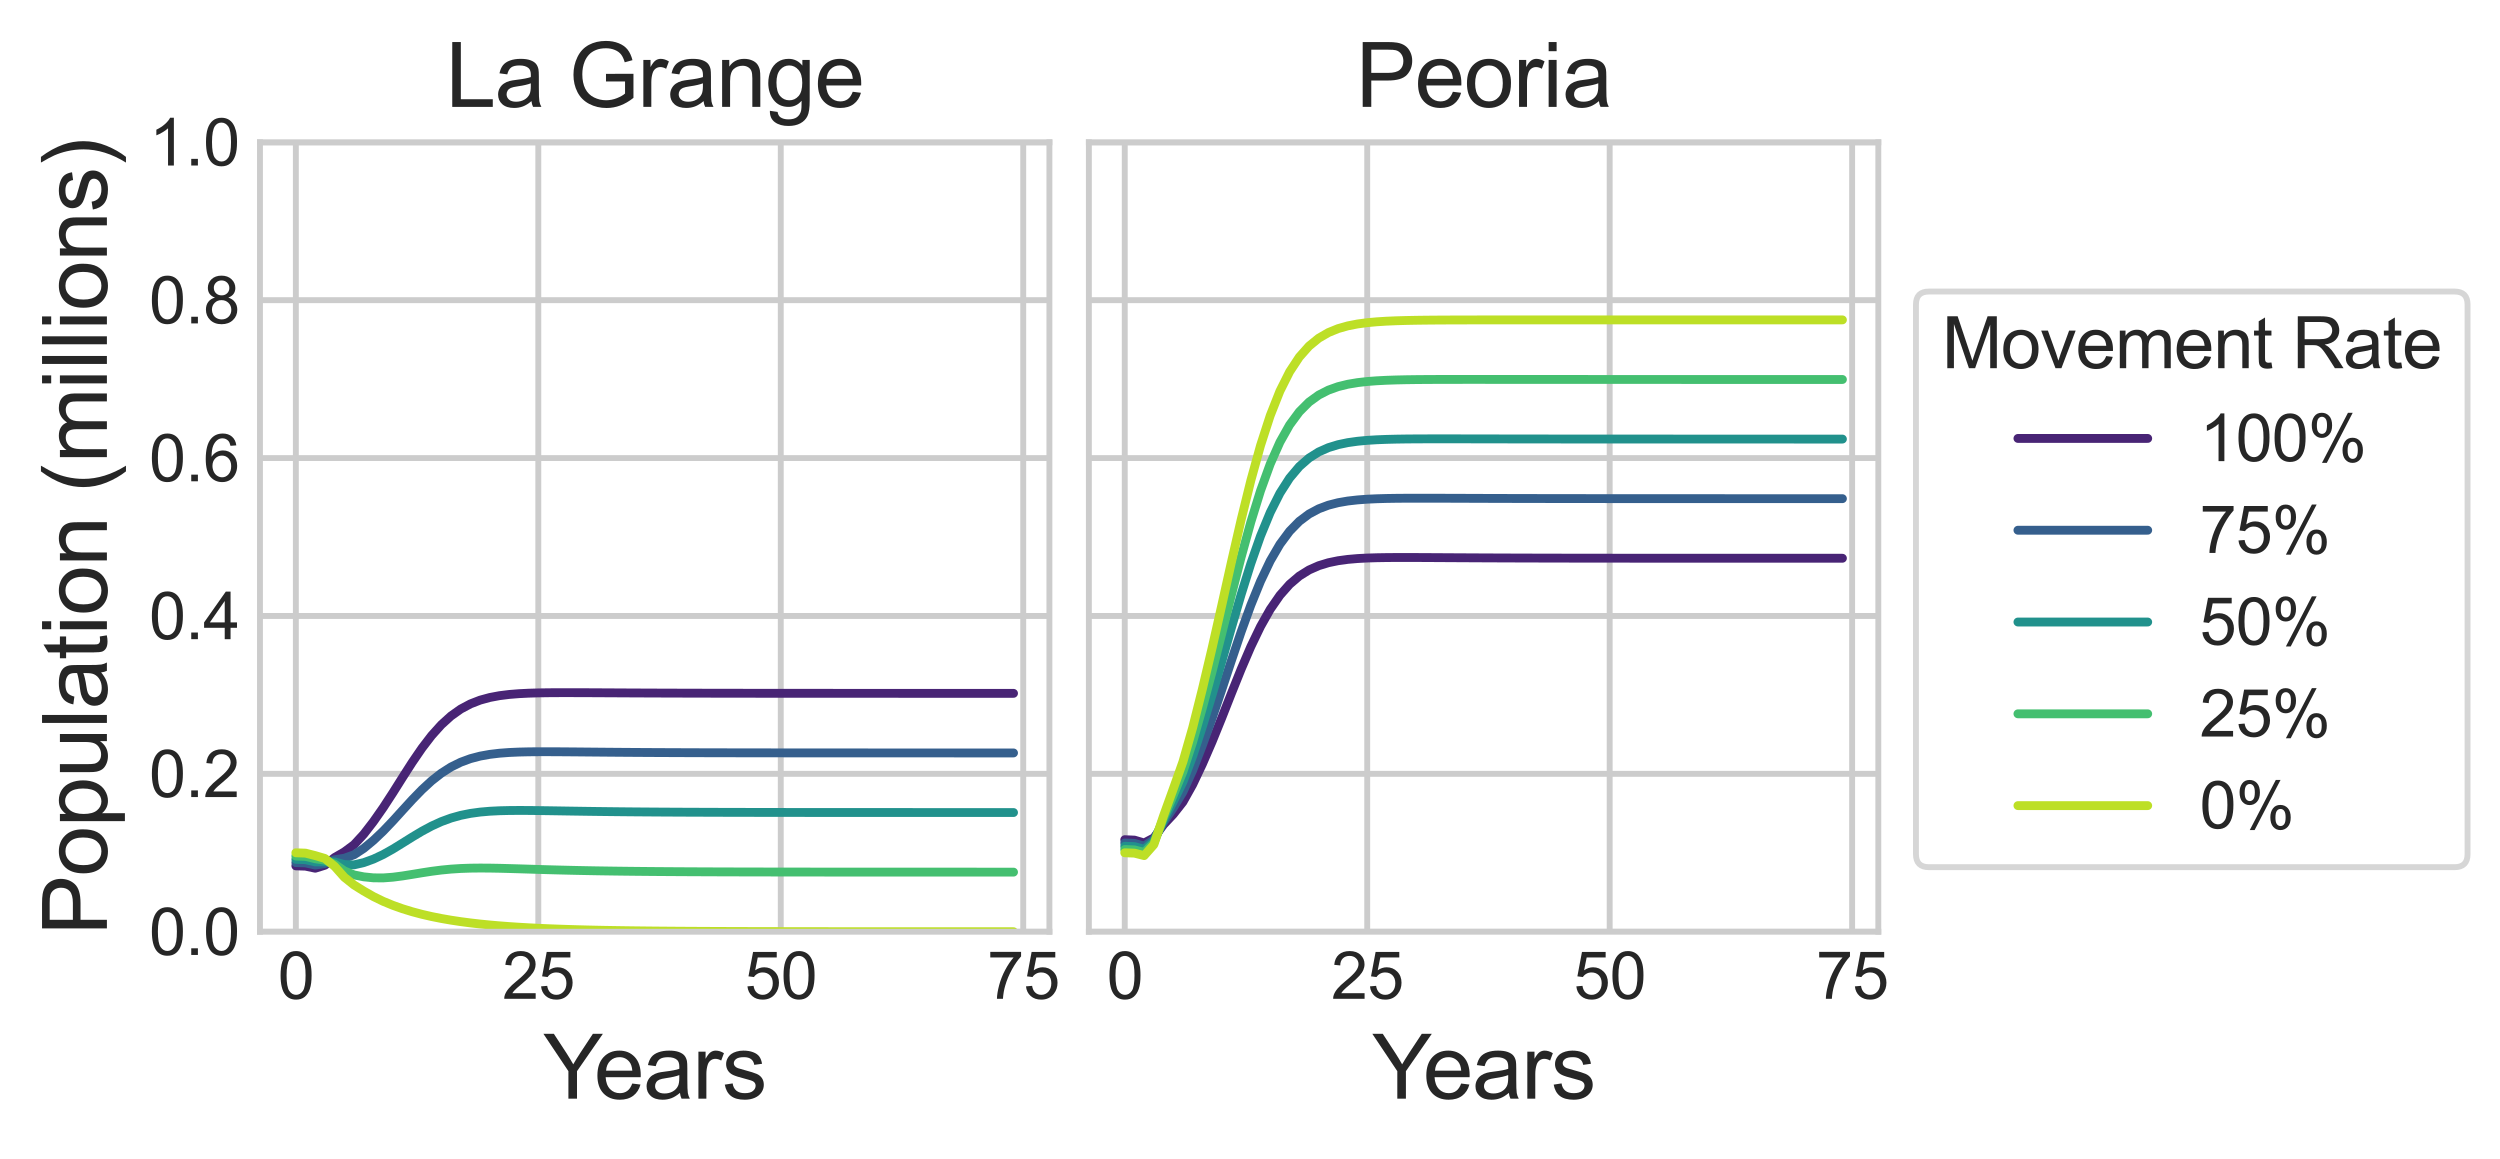 <?xml version="1.0" encoding="utf-8" standalone="no"?>
<!DOCTYPE svg PUBLIC "-//W3C//DTD SVG 1.1//EN"
  "http://www.w3.org/Graphics/SVG/1.1/DTD/svg11.dtd">
<svg xmlns:xlink="http://www.w3.org/1999/xlink" width="423.767pt" height="196.412pt" viewBox="0 0 423.767 196.412" xmlns="http://www.w3.org/2000/svg" version="1.1">
 <defs>
  <style type="text/css">*{stroke-linejoin: round; stroke-linecap: butt}</style>
 </defs>
 <g id="figure_1">
  <g id="patch_1">
   <path d="M 0 196.412 
L 423.767 196.412 
L 423.767 0 
L 0 0 
z
" style="fill: #ffffff"/>
  </g>
  <g id="axes_1">
   <g id="patch_2">
    <path d="M 44.067 157.934 
L 177.881 157.934 
L 177.881 24.12 
L 44.067 24.12 
z
" style="fill: #ffffff"/>
   </g>
   <g id="matplotlib.axis_1">
    <g id="xtick_1">
     <g id="line2d_1">
      <path d="M 50.149 157.934 
L 50.149 24.12 
" clip-path="url(#pdabeb9f274)" style="fill: none; stroke: #cccccc; stroke-linecap: round"/>
     </g>
     <g id="text_1">
      <!-- 0 -->
      <g style="fill: #262626" transform="translate(47.091 169.308)scale(0.11 -0.11)">
       <defs>
        <path id="ArialMT-30" d="M 266 2259 
Q 266 3072 433 3567 
Q 600 4063 929 4331 
Q 1259 4600 1759 4600 
Q 2128 4600 2406 4451 
Q 2684 4303 2865 4023 
Q 3047 3744 3150 3342 
Q 3253 2941 3253 2259 
Q 3253 1453 3087 958 
Q 2922 463 2592 192 
Q 2263 -78 1759 -78 
Q 1097 -78 719 397 
Q 266 969 266 2259 
z
M 844 2259 
Q 844 1131 1108 757 
Q 1372 384 1759 384 
Q 2147 384 2411 759 
Q 2675 1134 2675 2259 
Q 2675 3391 2411 3762 
Q 2147 4134 1753 4134 
Q 1366 4134 1134 3806 
Q 844 3388 844 2259 
z
" transform="scale(0.016)"/>
       </defs>
       <use xlink:href="#ArialMT-30"/>
      </g>
     </g>
    </g>
    <g id="xtick_2">
     <g id="line2d_2">
      <path d="M 91.247 157.934 
L 91.247 24.12 
" clip-path="url(#pdabeb9f274)" style="fill: none; stroke: #cccccc; stroke-linecap: round"/>
     </g>
     <g id="text_2">
      <!-- 25 -->
      <g style="fill: #262626" transform="translate(85.13 169.308)scale(0.11 -0.11)">
       <defs>
        <path id="ArialMT-32" d="M 3222 541 
L 3222 0 
L 194 0 
Q 188 203 259 391 
Q 375 700 629 1000 
Q 884 1300 1366 1694 
Q 2113 2306 2375 2664 
Q 2638 3022 2638 3341 
Q 2638 3675 2398 3904 
Q 2159 4134 1775 4134 
Q 1369 4134 1125 3890 
Q 881 3647 878 3216 
L 300 3275 
Q 359 3922 746 4261 
Q 1134 4600 1788 4600 
Q 2447 4600 2831 4234 
Q 3216 3869 3216 3328 
Q 3216 3053 3103 2787 
Q 2991 2522 2730 2228 
Q 2469 1934 1863 1422 
Q 1356 997 1212 845 
Q 1069 694 975 541 
L 3222 541 
z
" transform="scale(0.016)"/>
        <path id="ArialMT-35" d="M 266 1200 
L 856 1250 
Q 922 819 1161 601 
Q 1400 384 1738 384 
Q 2144 384 2425 690 
Q 2706 997 2706 1503 
Q 2706 1984 2436 2262 
Q 2166 2541 1728 2541 
Q 1456 2541 1237 2417 
Q 1019 2294 894 2097 
L 366 2166 
L 809 4519 
L 3088 4519 
L 3088 3981 
L 1259 3981 
L 1013 2750 
Q 1425 3038 1878 3038 
Q 2478 3038 2890 2622 
Q 3303 2206 3303 1553 
Q 3303 931 2941 478 
Q 2500 -78 1738 -78 
Q 1113 -78 717 272 
Q 322 622 266 1200 
z
" transform="scale(0.016)"/>
       </defs>
       <use xlink:href="#ArialMT-32"/>
       <use xlink:href="#ArialMT-35" x="55.615"/>
      </g>
     </g>
    </g>
    <g id="xtick_3">
     <g id="line2d_3">
      <path d="M 132.345 157.934 
L 132.345 24.12 
" clip-path="url(#pdabeb9f274)" style="fill: none; stroke: #cccccc; stroke-linecap: round"/>
     </g>
     <g id="text_3">
      <!-- 50 -->
      <g style="fill: #262626" transform="translate(126.228 169.308)scale(0.11 -0.11)">
       <use xlink:href="#ArialMT-35"/>
       <use xlink:href="#ArialMT-30" x="55.615"/>
      </g>
     </g>
    </g>
    <g id="xtick_4">
     <g id="line2d_4">
      <path d="M 173.443 157.934 
L 173.443 24.12 
" clip-path="url(#pdabeb9f274)" style="fill: none; stroke: #cccccc; stroke-linecap: round"/>
     </g>
     <g id="text_4">
      <!-- 75 -->
      <g style="fill: #262626" transform="translate(167.326 169.308)scale(0.11 -0.11)">
       <defs>
        <path id="ArialMT-37" d="M 303 3981 
L 303 4522 
L 3269 4522 
L 3269 4084 
Q 2831 3619 2401 2847 
Q 1972 2075 1738 1259 
Q 1569 684 1522 0 
L 944 0 
Q 953 541 1156 1306 
Q 1359 2072 1739 2783 
Q 2119 3494 2547 3981 
L 303 3981 
z
" transform="scale(0.016)"/>
       </defs>
       <use xlink:href="#ArialMT-37"/>
       <use xlink:href="#ArialMT-35" x="55.615"/>
      </g>
     </g>
    </g>
    <g id="text_5">
     <!-- Years -->
     <g style="fill: #262626" transform="translate(92.067 186.231)scale(0.15 -0.15)">
      <defs>
       <path id="ArialMT-59" d="M 1784 0 
L 1784 1941 
L 19 4581 
L 756 4581 
L 1659 3200 
Q 1909 2813 2125 2425 
Q 2331 2784 2625 3234 
L 3513 4581 
L 4219 4581 
L 2391 1941 
L 2391 0 
L 1784 0 
z
" transform="scale(0.016)"/>
       <path id="ArialMT-65" d="M 2694 1069 
L 3275 997 
Q 3138 488 2766 206 
Q 2394 -75 1816 -75 
Q 1088 -75 661 373 
Q 234 822 234 1631 
Q 234 2469 665 2931 
Q 1097 3394 1784 3394 
Q 2450 3394 2872 2941 
Q 3294 2488 3294 1666 
Q 3294 1616 3291 1516 
L 816 1516 
Q 847 969 1125 678 
Q 1403 388 1819 388 
Q 2128 388 2347 550 
Q 2566 713 2694 1069 
z
M 847 1978 
L 2700 1978 
Q 2663 2397 2488 2606 
Q 2219 2931 1791 2931 
Q 1403 2931 1139 2672 
Q 875 2413 847 1978 
z
" transform="scale(0.016)"/>
       <path id="ArialMT-61" d="M 2588 409 
Q 2275 144 1986 34 
Q 1697 -75 1366 -75 
Q 819 -75 525 192 
Q 231 459 231 875 
Q 231 1119 342 1320 
Q 453 1522 633 1644 
Q 813 1766 1038 1828 
Q 1203 1872 1538 1913 
Q 2219 1994 2541 2106 
Q 2544 2222 2544 2253 
Q 2544 2597 2384 2738 
Q 2169 2928 1744 2928 
Q 1347 2928 1158 2789 
Q 969 2650 878 2297 
L 328 2372 
Q 403 2725 575 2942 
Q 747 3159 1072 3276 
Q 1397 3394 1825 3394 
Q 2250 3394 2515 3294 
Q 2781 3194 2906 3042 
Q 3031 2891 3081 2659 
Q 3109 2516 3109 2141 
L 3109 1391 
Q 3109 606 3145 398 
Q 3181 191 3288 0 
L 2700 0 
Q 2613 175 2588 409 
z
M 2541 1666 
Q 2234 1541 1622 1453 
Q 1275 1403 1131 1340 
Q 988 1278 909 1158 
Q 831 1038 831 891 
Q 831 666 1001 516 
Q 1172 366 1500 366 
Q 1825 366 2078 508 
Q 2331 650 2450 897 
Q 2541 1088 2541 1459 
L 2541 1666 
z
" transform="scale(0.016)"/>
       <path id="ArialMT-72" d="M 416 0 
L 416 3319 
L 922 3319 
L 922 2816 
Q 1116 3169 1280 3281 
Q 1444 3394 1641 3394 
Q 1925 3394 2219 3213 
L 2025 2691 
Q 1819 2813 1613 2813 
Q 1428 2813 1281 2702 
Q 1134 2591 1072 2394 
Q 978 2094 978 1738 
L 978 0 
L 416 0 
z
" transform="scale(0.016)"/>
       <path id="ArialMT-73" d="M 197 991 
L 753 1078 
Q 800 744 1014 566 
Q 1228 388 1613 388 
Q 2000 388 2187 545 
Q 2375 703 2375 916 
Q 2375 1106 2209 1216 
Q 2094 1291 1634 1406 
Q 1016 1563 777 1677 
Q 538 1791 414 1992 
Q 291 2194 291 2438 
Q 291 2659 392 2848 
Q 494 3038 669 3163 
Q 800 3259 1026 3326 
Q 1253 3394 1513 3394 
Q 1903 3394 2198 3281 
Q 2494 3169 2634 2976 
Q 2775 2784 2828 2463 
L 2278 2388 
Q 2241 2644 2061 2787 
Q 1881 2931 1553 2931 
Q 1166 2931 1000 2803 
Q 834 2675 834 2503 
Q 834 2394 903 2306 
Q 972 2216 1119 2156 
Q 1203 2125 1616 2013 
Q 2213 1853 2448 1751 
Q 2684 1650 2818 1456 
Q 2953 1263 2953 975 
Q 2953 694 2789 445 
Q 2625 197 2315 61 
Q 2006 -75 1616 -75 
Q 969 -75 630 194 
Q 291 463 197 991 
z
" transform="scale(0.016)"/>
      </defs>
      <use xlink:href="#ArialMT-59"/>
      <use xlink:href="#ArialMT-65" x="57.574"/>
      <use xlink:href="#ArialMT-61" x="113.189"/>
      <use xlink:href="#ArialMT-72" x="168.805"/>
      <use xlink:href="#ArialMT-73" x="202.105"/>
     </g>
    </g>
   </g>
   <g id="matplotlib.axis_2">
    <g id="ytick_1">
     <g id="line2d_5">
      <path d="M 44.067 157.934 
L 177.881 157.934 
" clip-path="url(#pdabeb9f274)" style="fill: none; stroke: #cccccc; stroke-linecap: round"/>
     </g>
     <g id="text_6">
      <!-- 0.0 -->
      <g style="fill: #262626" transform="translate(25.277 161.871)scale(0.11 -0.11)">
       <defs>
        <path id="ArialMT-2e" d="M 581 0 
L 581 641 
L 1222 641 
L 1222 0 
L 581 0 
z
" transform="scale(0.016)"/>
       </defs>
       <use xlink:href="#ArialMT-30"/>
       <use xlink:href="#ArialMT-2e" x="55.615"/>
       <use xlink:href="#ArialMT-30" x="83.398"/>
      </g>
     </g>
    </g>
    <g id="ytick_2">
     <g id="line2d_6">
      <path d="M 44.067 131.171 
L 177.881 131.171 
" clip-path="url(#pdabeb9f274)" style="fill: none; stroke: #cccccc; stroke-linecap: round"/>
     </g>
     <g id="text_7">
      <!-- 0.2 -->
      <g style="fill: #262626" transform="translate(25.277 135.108)scale(0.11 -0.11)">
       <use xlink:href="#ArialMT-30"/>
       <use xlink:href="#ArialMT-2e" x="55.615"/>
       <use xlink:href="#ArialMT-32" x="83.398"/>
      </g>
     </g>
    </g>
    <g id="ytick_3">
     <g id="line2d_7">
      <path d="M 44.067 104.408 
L 177.881 104.408 
" clip-path="url(#pdabeb9f274)" style="fill: none; stroke: #cccccc; stroke-linecap: round"/>
     </g>
     <g id="text_8">
      <!-- 0.4 -->
      <g style="fill: #262626" transform="translate(25.277 108.345)scale(0.11 -0.11)">
       <defs>
        <path id="ArialMT-34" d="M 2069 0 
L 2069 1097 
L 81 1097 
L 81 1613 
L 2172 4581 
L 2631 4581 
L 2631 1613 
L 3250 1613 
L 3250 1097 
L 2631 1097 
L 2631 0 
L 2069 0 
z
M 2069 1613 
L 2069 3678 
L 634 1613 
L 2069 1613 
z
" transform="scale(0.016)"/>
       </defs>
       <use xlink:href="#ArialMT-30"/>
       <use xlink:href="#ArialMT-2e" x="55.615"/>
       <use xlink:href="#ArialMT-34" x="83.398"/>
      </g>
     </g>
    </g>
    <g id="ytick_4">
     <g id="line2d_8">
      <path d="M 44.067 77.645 
L 177.881 77.645 
" clip-path="url(#pdabeb9f274)" style="fill: none; stroke: #cccccc; stroke-linecap: round"/>
     </g>
     <g id="text_9">
      <!-- 0.6 -->
      <g style="fill: #262626" transform="translate(25.277 81.582)scale(0.11 -0.11)">
       <defs>
        <path id="ArialMT-36" d="M 3184 3459 
L 2625 3416 
Q 2550 3747 2413 3897 
Q 2184 4138 1850 4138 
Q 1581 4138 1378 3988 
Q 1113 3794 959 3422 
Q 806 3050 800 2363 
Q 1003 2672 1297 2822 
Q 1591 2972 1913 2972 
Q 2475 2972 2870 2558 
Q 3266 2144 3266 1488 
Q 3266 1056 3080 686 
Q 2894 316 2569 119 
Q 2244 -78 1831 -78 
Q 1128 -78 684 439 
Q 241 956 241 2144 
Q 241 3472 731 4075 
Q 1159 4600 1884 4600 
Q 2425 4600 2770 4297 
Q 3116 3994 3184 3459 
z
M 888 1484 
Q 888 1194 1011 928 
Q 1134 663 1356 523 
Q 1578 384 1822 384 
Q 2178 384 2434 671 
Q 2691 959 2691 1453 
Q 2691 1928 2437 2201 
Q 2184 2475 1800 2475 
Q 1419 2475 1153 2201 
Q 888 1928 888 1484 
z
" transform="scale(0.016)"/>
       </defs>
       <use xlink:href="#ArialMT-30"/>
       <use xlink:href="#ArialMT-2e" x="55.615"/>
       <use xlink:href="#ArialMT-36" x="83.398"/>
      </g>
     </g>
    </g>
    <g id="ytick_5">
     <g id="line2d_9">
      <path d="M 44.067 50.882 
L 177.881 50.882 
" clip-path="url(#pdabeb9f274)" style="fill: none; stroke: #cccccc; stroke-linecap: round"/>
     </g>
     <g id="text_10">
      <!-- 0.8 -->
      <g style="fill: #262626" transform="translate(25.277 54.819)scale(0.11 -0.11)">
       <defs>
        <path id="ArialMT-38" d="M 1131 2484 
Q 781 2613 612 2850 
Q 444 3088 444 3419 
Q 444 3919 803 4259 
Q 1163 4600 1759 4600 
Q 2359 4600 2725 4251 
Q 3091 3903 3091 3403 
Q 3091 3084 2923 2848 
Q 2756 2613 2416 2484 
Q 2838 2347 3058 2040 
Q 3278 1734 3278 1309 
Q 3278 722 2862 322 
Q 2447 -78 1769 -78 
Q 1091 -78 675 323 
Q 259 725 259 1325 
Q 259 1772 486 2073 
Q 713 2375 1131 2484 
z
M 1019 3438 
Q 1019 3113 1228 2906 
Q 1438 2700 1772 2700 
Q 2097 2700 2305 2904 
Q 2513 3109 2513 3406 
Q 2513 3716 2298 3927 
Q 2084 4138 1766 4138 
Q 1444 4138 1231 3931 
Q 1019 3725 1019 3438 
z
M 838 1322 
Q 838 1081 952 856 
Q 1066 631 1291 507 
Q 1516 384 1775 384 
Q 2178 384 2440 643 
Q 2703 903 2703 1303 
Q 2703 1709 2433 1975 
Q 2163 2241 1756 2241 
Q 1359 2241 1098 1978 
Q 838 1716 838 1322 
z
" transform="scale(0.016)"/>
       </defs>
       <use xlink:href="#ArialMT-30"/>
       <use xlink:href="#ArialMT-2e" x="55.615"/>
       <use xlink:href="#ArialMT-38" x="83.398"/>
      </g>
     </g>
    </g>
    <g id="ytick_6">
     <g id="line2d_10">
      <path d="M 44.067 24.12 
L 177.881 24.12 
" clip-path="url(#pdabeb9f274)" style="fill: none; stroke: #cccccc; stroke-linecap: round"/>
     </g>
     <g id="text_11">
      <!-- 1.0 -->
      <g style="fill: #262626" transform="translate(25.277 28.056)scale(0.11 -0.11)">
       <defs>
        <path id="ArialMT-31" d="M 2384 0 
L 1822 0 
L 1822 3584 
Q 1619 3391 1289 3197 
Q 959 3003 697 2906 
L 697 3450 
Q 1169 3672 1522 3987 
Q 1875 4303 2022 4600 
L 2384 4600 
L 2384 0 
z
" transform="scale(0.016)"/>
       </defs>
       <use xlink:href="#ArialMT-31"/>
       <use xlink:href="#ArialMT-2e" x="55.615"/>
       <use xlink:href="#ArialMT-30" x="83.398"/>
      </g>
     </g>
    </g>
    <g id="text_12">
     <!-- Population (millions) -->
     <g style="fill: #262626" transform="translate(18.12 158.553)rotate(-90)scale(0.15 -0.15)">
      <defs>
       <path id="ArialMT-50" d="M 494 0 
L 494 4581 
L 2222 4581 
Q 2678 4581 2919 4538 
Q 3256 4481 3484 4323 
Q 3713 4166 3852 3881 
Q 3991 3597 3991 3256 
Q 3991 2672 3619 2267 
Q 3247 1863 2275 1863 
L 1100 1863 
L 1100 0 
L 494 0 
z
M 1100 2403 
L 2284 2403 
Q 2872 2403 3119 2622 
Q 3366 2841 3366 3238 
Q 3366 3525 3220 3729 
Q 3075 3934 2838 4000 
Q 2684 4041 2272 4041 
L 1100 4041 
L 1100 2403 
z
" transform="scale(0.016)"/>
       <path id="ArialMT-6f" d="M 213 1659 
Q 213 2581 725 3025 
Q 1153 3394 1769 3394 
Q 2453 3394 2887 2945 
Q 3322 2497 3322 1706 
Q 3322 1066 3130 698 
Q 2938 331 2570 128 
Q 2203 -75 1769 -75 
Q 1072 -75 642 372 
Q 213 819 213 1659 
z
M 791 1659 
Q 791 1022 1069 705 
Q 1347 388 1769 388 
Q 2188 388 2466 706 
Q 2744 1025 2744 1678 
Q 2744 2294 2464 2611 
Q 2184 2928 1769 2928 
Q 1347 2928 1069 2612 
Q 791 2297 791 1659 
z
" transform="scale(0.016)"/>
       <path id="ArialMT-70" d="M 422 -1272 
L 422 3319 
L 934 3319 
L 934 2888 
Q 1116 3141 1344 3267 
Q 1572 3394 1897 3394 
Q 2322 3394 2647 3175 
Q 2972 2956 3137 2557 
Q 3303 2159 3303 1684 
Q 3303 1175 3120 767 
Q 2938 359 2589 142 
Q 2241 -75 1856 -75 
Q 1575 -75 1351 44 
Q 1128 163 984 344 
L 984 -1272 
L 422 -1272 
z
M 931 1641 
Q 931 1000 1190 694 
Q 1450 388 1819 388 
Q 2194 388 2461 705 
Q 2728 1022 2728 1688 
Q 2728 2322 2467 2637 
Q 2206 2953 1844 2953 
Q 1484 2953 1207 2617 
Q 931 2281 931 1641 
z
" transform="scale(0.016)"/>
       <path id="ArialMT-75" d="M 2597 0 
L 2597 488 
Q 2209 -75 1544 -75 
Q 1250 -75 995 37 
Q 741 150 617 320 
Q 494 491 444 738 
Q 409 903 409 1263 
L 409 3319 
L 972 3319 
L 972 1478 
Q 972 1038 1006 884 
Q 1059 663 1231 536 
Q 1403 409 1656 409 
Q 1909 409 2131 539 
Q 2353 669 2445 892 
Q 2538 1116 2538 1541 
L 2538 3319 
L 3100 3319 
L 3100 0 
L 2597 0 
z
" transform="scale(0.016)"/>
       <path id="ArialMT-6c" d="M 409 0 
L 409 4581 
L 972 4581 
L 972 0 
L 409 0 
z
" transform="scale(0.016)"/>
       <path id="ArialMT-74" d="M 1650 503 
L 1731 6 
Q 1494 -44 1306 -44 
Q 1000 -44 831 53 
Q 663 150 594 308 
Q 525 466 525 972 
L 525 2881 
L 113 2881 
L 113 3319 
L 525 3319 
L 525 4141 
L 1084 4478 
L 1084 3319 
L 1650 3319 
L 1650 2881 
L 1084 2881 
L 1084 941 
Q 1084 700 1114 631 
Q 1144 563 1211 522 
Q 1278 481 1403 481 
Q 1497 481 1650 503 
z
" transform="scale(0.016)"/>
       <path id="ArialMT-69" d="M 425 3934 
L 425 4581 
L 988 4581 
L 988 3934 
L 425 3934 
z
M 425 0 
L 425 3319 
L 988 3319 
L 988 0 
L 425 0 
z
" transform="scale(0.016)"/>
       <path id="ArialMT-6e" d="M 422 0 
L 422 3319 
L 928 3319 
L 928 2847 
Q 1294 3394 1984 3394 
Q 2284 3394 2536 3286 
Q 2788 3178 2913 3003 
Q 3038 2828 3088 2588 
Q 3119 2431 3119 2041 
L 3119 0 
L 2556 0 
L 2556 2019 
Q 2556 2363 2490 2533 
Q 2425 2703 2258 2804 
Q 2091 2906 1866 2906 
Q 1506 2906 1245 2678 
Q 984 2450 984 1813 
L 984 0 
L 422 0 
z
" transform="scale(0.016)"/>
       <path id="ArialMT-20" transform="scale(0.016)"/>
       <path id="ArialMT-28" d="M 1497 -1347 
Q 1031 -759 709 28 
Q 388 816 388 1659 
Q 388 2403 628 3084 
Q 909 3875 1497 4659 
L 1900 4659 
Q 1522 4009 1400 3731 
Q 1209 3300 1100 2831 
Q 966 2247 966 1656 
Q 966 153 1900 -1347 
L 1497 -1347 
z
" transform="scale(0.016)"/>
       <path id="ArialMT-6d" d="M 422 0 
L 422 3319 
L 925 3319 
L 925 2853 
Q 1081 3097 1340 3245 
Q 1600 3394 1931 3394 
Q 2300 3394 2536 3241 
Q 2772 3088 2869 2813 
Q 3263 3394 3894 3394 
Q 4388 3394 4653 3120 
Q 4919 2847 4919 2278 
L 4919 0 
L 4359 0 
L 4359 2091 
Q 4359 2428 4304 2576 
Q 4250 2725 4106 2815 
Q 3963 2906 3769 2906 
Q 3419 2906 3187 2673 
Q 2956 2441 2956 1928 
L 2956 0 
L 2394 0 
L 2394 2156 
Q 2394 2531 2256 2718 
Q 2119 2906 1806 2906 
Q 1569 2906 1367 2781 
Q 1166 2656 1075 2415 
Q 984 2175 984 1722 
L 984 0 
L 422 0 
z
" transform="scale(0.016)"/>
       <path id="ArialMT-29" d="M 791 -1347 
L 388 -1347 
Q 1322 153 1322 1656 
Q 1322 2244 1188 2822 
Q 1081 3291 891 3722 
Q 769 4003 388 4659 
L 791 4659 
Q 1378 3875 1659 3084 
Q 1900 2403 1900 1659 
Q 1900 816 1576 28 
Q 1253 -759 791 -1347 
z
" transform="scale(0.016)"/>
      </defs>
      <use xlink:href="#ArialMT-50"/>
      <use xlink:href="#ArialMT-6f" x="66.699"/>
      <use xlink:href="#ArialMT-70" x="122.314"/>
      <use xlink:href="#ArialMT-75" x="177.93"/>
      <use xlink:href="#ArialMT-6c" x="233.545"/>
      <use xlink:href="#ArialMT-61" x="255.762"/>
      <use xlink:href="#ArialMT-74" x="311.377"/>
      <use xlink:href="#ArialMT-69" x="339.16"/>
      <use xlink:href="#ArialMT-6f" x="361.377"/>
      <use xlink:href="#ArialMT-6e" x="416.992"/>
      <use xlink:href="#ArialMT-20" x="472.607"/>
      <use xlink:href="#ArialMT-28" x="500.391"/>
      <use xlink:href="#ArialMT-6d" x="533.691"/>
      <use xlink:href="#ArialMT-69" x="616.992"/>
      <use xlink:href="#ArialMT-6c" x="639.209"/>
      <use xlink:href="#ArialMT-6c" x="661.426"/>
      <use xlink:href="#ArialMT-69" x="683.643"/>
      <use xlink:href="#ArialMT-6f" x="705.859"/>
      <use xlink:href="#ArialMT-6e" x="761.475"/>
      <use xlink:href="#ArialMT-73" x="817.09"/>
      <use xlink:href="#ArialMT-29" x="867.09"/>
     </g>
    </g>
   </g>
   <g id="line2d_11">
    <path d="M 50.149 146.771 
L 51.793 146.821 
L 53.437 147.17 
L 55.081 146.661 
L 56.725 145.353 
L 58.369 144.4 
L 60.013 143.182 
L 61.656 141.399 
L 63.3 139.269 
L 64.944 136.922 
L 66.588 134.397 
L 68.232 131.787 
L 69.876 129.223 
L 71.52 126.822 
L 73.164 124.677 
L 74.808 122.848 
L 76.452 121.358 
L 78.096 120.192 
L 79.74 119.316 
L 81.383 118.678 
L 83.027 118.228 
L 84.671 117.92 
L 86.315 117.715 
L 87.959 117.582 
L 89.603 117.5 
L 91.247 117.451 
L 92.891 117.425 
L 94.535 117.413 
L 96.179 117.411 
L 97.823 117.414 
L 99.466 117.42 
L 101.11 117.428 
L 102.754 117.437 
L 104.398 117.446 
L 106.042 117.455 
L 107.686 117.463 
L 109.33 117.47 
L 110.974 117.477 
L 112.618 117.483 
L 114.262 117.488 
L 115.906 117.493 
L 117.55 117.497 
L 119.193 117.501 
L 120.837 117.504 
L 122.481 117.507 
L 124.125 117.51 
L 125.769 117.512 
L 127.413 117.514 
L 129.057 117.516 
L 130.701 117.517 
L 132.345 117.519 
L 133.989 117.52 
L 135.633 117.521 
L 137.277 117.522 
L 138.92 117.523 
L 140.564 117.523 
L 142.208 117.524 
L 143.852 117.525 
L 145.496 117.525 
L 147.14 117.525 
L 148.784 117.526 
L 150.428 117.526 
L 152.072 117.526 
L 153.716 117.527 
L 155.36 117.527 
L 157.003 117.527 
L 158.647 117.527 
L 160.291 117.527 
L 161.935 117.527 
L 163.579 117.528 
L 165.223 117.528 
L 166.867 117.528 
L 168.511 117.528 
L 170.155 117.528 
L 171.799 117.528 
" clip-path="url(#pdabeb9f274)" style="fill: none; stroke: #482475; stroke-width: 1.5; stroke-linecap: round"/>
   </g>
   <g id="line2d_12">
    <path d="M 50.149 146.217 
L 51.793 146.269 
L 53.437 146.635 
L 55.081 146.375 
L 56.725 145.729 
L 58.369 145.476 
L 60.013 144.89 
L 61.656 143.809 
L 63.3 142.445 
L 64.944 140.886 
L 66.588 139.161 
L 68.232 137.35 
L 69.876 135.554 
L 71.52 133.862 
L 73.164 132.348 
L 74.808 131.059 
L 76.452 130.012 
L 78.096 129.2 
L 79.74 128.596 
L 81.383 128.165 
L 83.027 127.869 
L 84.671 127.674 
L 86.315 127.551 
L 87.959 127.479 
L 89.603 127.44 
L 91.247 127.425 
L 92.891 127.423 
L 94.535 127.431 
L 96.179 127.443 
L 97.823 127.457 
L 99.466 127.473 
L 101.11 127.488 
L 102.754 127.503 
L 104.398 127.517 
L 106.042 127.53 
L 107.686 127.541 
L 109.33 127.552 
L 110.974 127.561 
L 112.618 127.569 
L 114.262 127.576 
L 115.906 127.583 
L 117.55 127.589 
L 119.193 127.594 
L 120.837 127.598 
L 122.481 127.602 
L 124.125 127.605 
L 125.769 127.608 
L 127.413 127.611 
L 129.057 127.613 
L 130.701 127.615 
L 132.345 127.617 
L 133.989 127.619 
L 135.633 127.62 
L 137.277 127.621 
L 138.92 127.622 
L 140.564 127.623 
L 142.208 127.624 
L 143.852 127.625 
L 145.496 127.625 
L 147.14 127.626 
L 148.784 127.626 
L 150.428 127.627 
L 152.072 127.627 
L 153.716 127.628 
L 155.36 127.628 
L 157.003 127.628 
L 158.647 127.628 
L 160.291 127.628 
L 161.935 127.629 
L 163.579 127.629 
L 165.223 127.629 
L 166.867 127.629 
L 168.511 127.629 
L 170.155 127.629 
L 171.799 127.629 
" clip-path="url(#pdabeb9f274)" style="fill: none; stroke: #355f8d; stroke-width: 1.5; stroke-linecap: round"/>
   </g>
   <g id="line2d_13">
    <path d="M 50.149 145.662 
L 51.793 145.717 
L 53.437 146.1 
L 55.081 146.089 
L 56.725 146.105 
L 58.369 146.551 
L 60.013 146.598 
L 61.656 146.219 
L 63.3 145.622 
L 64.944 144.85 
L 66.588 143.926 
L 68.232 142.913 
L 69.876 141.884 
L 71.52 140.902 
L 73.164 140.019 
L 74.808 139.269 
L 76.452 138.666 
L 78.096 138.207 
L 79.74 137.877 
L 81.383 137.652 
L 83.027 137.509 
L 84.671 137.427 
L 86.315 137.387 
L 87.959 137.375 
L 89.603 137.381 
L 91.247 137.399 
L 92.891 137.422 
L 94.535 137.448 
L 96.179 137.475 
L 97.823 137.501 
L 99.466 137.526 
L 101.11 137.549 
L 102.754 137.569 
L 104.398 137.588 
L 106.042 137.605 
L 107.686 137.62 
L 109.33 137.633 
L 110.974 137.645 
L 112.618 137.656 
L 114.262 137.665 
L 115.906 137.673 
L 117.55 137.68 
L 119.193 137.686 
L 120.837 137.692 
L 122.481 137.697 
L 124.125 137.701 
L 125.769 137.705 
L 127.413 137.708 
L 129.057 137.711 
L 130.701 137.713 
L 132.345 137.716 
L 133.989 137.718 
L 135.633 137.719 
L 137.277 137.721 
L 138.92 137.722 
L 140.564 137.723 
L 142.208 137.724 
L 143.852 137.725 
L 145.496 137.726 
L 147.14 137.726 
L 148.784 137.727 
L 150.428 137.728 
L 152.072 137.728 
L 153.716 137.728 
L 155.36 137.729 
L 157.003 137.729 
L 158.647 137.729 
L 160.291 137.73 
L 161.935 137.73 
L 163.579 137.73 
L 165.223 137.73 
L 166.867 137.73 
L 168.511 137.73 
L 170.155 137.73 
L 171.799 137.731 
" clip-path="url(#pdabeb9f274)" style="fill: none; stroke: #21918c; stroke-width: 1.5; stroke-linecap: round"/>
   </g>
   <g id="line2d_14">
    <path d="M 50.149 145.107 
L 51.793 145.165 
L 53.437 145.565 
L 55.081 145.802 
L 56.725 146.481 
L 58.369 147.626 
L 60.013 148.306 
L 61.656 148.63 
L 63.3 148.799 
L 64.944 148.814 
L 66.588 148.691 
L 68.232 148.477 
L 69.876 148.215 
L 71.52 147.943 
L 73.164 147.69 
L 74.808 147.479 
L 76.452 147.32 
L 78.096 147.215 
L 79.74 147.158 
L 81.383 147.139 
L 83.027 147.15 
L 84.671 147.18 
L 86.315 147.223 
L 87.959 147.271 
L 89.603 147.322 
L 91.247 147.373 
L 92.891 147.421 
L 94.535 147.466 
L 96.179 147.507 
L 97.823 147.545 
L 99.466 147.578 
L 101.11 147.609 
L 102.754 147.635 
L 104.398 147.659 
L 106.042 147.68 
L 107.686 147.699 
L 109.33 147.715 
L 110.974 147.73 
L 112.618 147.742 
L 114.262 147.753 
L 115.906 147.763 
L 117.55 147.772 
L 119.193 147.779 
L 120.837 147.786 
L 122.481 147.792 
L 124.125 147.797 
L 125.769 147.801 
L 127.413 147.805 
L 129.057 147.808 
L 130.701 147.811 
L 132.345 147.814 
L 133.989 147.816 
L 135.633 147.818 
L 137.277 147.82 
L 138.92 147.822 
L 140.564 147.823 
L 142.208 147.824 
L 143.852 147.825 
L 145.496 147.826 
L 147.14 147.827 
L 148.784 147.828 
L 150.428 147.828 
L 152.072 147.829 
L 153.716 147.829 
L 155.36 147.83 
L 157.003 147.83 
L 158.647 147.83 
L 160.291 147.831 
L 161.935 147.831 
L 163.579 147.831 
L 165.223 147.831 
L 166.867 147.832 
L 168.511 147.832 
L 170.155 147.832 
L 171.799 147.832 
" clip-path="url(#pdabeb9f274)" style="fill: none; stroke: #44bf70; stroke-width: 1.5; stroke-linecap: round"/>
   </g>
   <g id="line2d_15">
    <path d="M 50.149 144.553 
L 51.793 144.613 
L 53.437 145.03 
L 55.081 145.516 
L 56.725 146.857 
L 58.369 148.702 
L 60.013 150.014 
L 61.656 151.04 
L 63.3 151.975 
L 64.944 152.778 
L 66.588 153.455 
L 68.232 154.04 
L 69.876 154.546 
L 71.52 154.983 
L 73.164 155.361 
L 74.808 155.689 
L 76.452 155.975 
L 78.096 156.223 
L 79.74 156.438 
L 81.383 156.627 
L 83.027 156.791 
L 84.671 156.934 
L 86.315 157.059 
L 87.959 157.168 
L 89.603 157.263 
L 91.247 157.347 
L 92.891 157.42 
L 94.535 157.484 
L 96.179 157.539 
L 97.823 157.588 
L 99.466 157.631 
L 101.11 157.669 
L 102.754 157.702 
L 104.398 157.73 
L 106.042 157.756 
L 107.686 157.778 
L 109.33 157.797 
L 110.974 157.814 
L 112.618 157.829 
L 114.262 157.842 
L 115.906 157.853 
L 117.55 157.863 
L 119.193 157.872 
L 120.837 157.88 
L 122.481 157.886 
L 124.125 157.892 
L 125.769 157.897 
L 127.413 157.902 
L 129.057 157.906 
L 130.701 157.909 
L 132.345 157.912 
L 133.989 157.915 
L 135.633 157.917 
L 137.277 157.92 
L 138.92 157.921 
L 140.564 157.923 
L 142.208 157.924 
L 143.852 157.926 
L 145.496 157.927 
L 147.14 157.928 
L 148.784 157.928 
L 150.428 157.929 
L 152.072 157.93 
L 153.716 157.93 
L 155.36 157.931 
L 157.003 157.931 
L 158.647 157.932 
L 160.291 157.932 
L 161.935 157.932 
L 163.579 157.932 
L 165.223 157.933 
L 166.867 157.933 
L 168.511 157.933 
L 170.155 157.933 
L 171.799 157.933 
" clip-path="url(#pdabeb9f274)" style="fill: none; stroke: #bddf26; stroke-width: 1.5; stroke-linecap: round"/>
   </g>
   <g id="patch_3">
    <path d="M 44.067 157.934 
L 44.067 24.12 
" style="fill: none; stroke: #cccccc; stroke-linejoin: miter; stroke-linecap: square"/>
   </g>
   <g id="patch_4">
    <path d="M 177.881 157.934 
L 177.881 24.12 
" style="fill: none; stroke: #cccccc; stroke-linejoin: miter; stroke-linecap: square"/>
   </g>
   <g id="patch_5">
    <path d="M 44.067 157.934 
L 177.881 157.934 
" style="fill: none; stroke: #cccccc; stroke-linejoin: miter; stroke-linecap: square"/>
   </g>
   <g id="patch_6">
    <path d="M 44.067 24.12 
L 177.881 24.12 
" style="fill: none; stroke: #cccccc; stroke-linejoin: miter; stroke-linecap: square"/>
   </g>
   <g id="text_13">
    <!-- La Grange -->
    <g style="fill: #262626" transform="translate(75.535 18.12)scale(0.15 -0.15)">
     <defs>
      <path id="ArialMT-4c" d="M 469 0 
L 469 4581 
L 1075 4581 
L 1075 541 
L 3331 541 
L 3331 0 
L 469 0 
z
" transform="scale(0.016)"/>
      <path id="ArialMT-47" d="M 2638 1797 
L 2638 2334 
L 4578 2338 
L 4578 638 
Q 4131 281 3656 101 
Q 3181 -78 2681 -78 
Q 2006 -78 1454 211 
Q 903 500 622 1047 
Q 341 1594 341 2269 
Q 341 2938 620 3517 
Q 900 4097 1425 4378 
Q 1950 4659 2634 4659 
Q 3131 4659 3532 4498 
Q 3934 4338 4162 4050 
Q 4391 3763 4509 3300 
L 3963 3150 
Q 3859 3500 3706 3700 
Q 3553 3900 3268 4020 
Q 2984 4141 2638 4141 
Q 2222 4141 1919 4014 
Q 1616 3888 1430 3681 
Q 1244 3475 1141 3228 
Q 966 2803 966 2306 
Q 966 1694 1177 1281 
Q 1388 869 1791 669 
Q 2194 469 2647 469 
Q 3041 469 3416 620 
Q 3791 772 3984 944 
L 3984 1797 
L 2638 1797 
z
" transform="scale(0.016)"/>
      <path id="ArialMT-67" d="M 319 -275 
L 866 -356 
Q 900 -609 1056 -725 
Q 1266 -881 1628 -881 
Q 2019 -881 2231 -725 
Q 2444 -569 2519 -288 
Q 2563 -116 2559 434 
Q 2191 0 1641 0 
Q 956 0 581 494 
Q 206 988 206 1678 
Q 206 2153 378 2554 
Q 550 2956 876 3175 
Q 1203 3394 1644 3394 
Q 2231 3394 2613 2919 
L 2613 3319 
L 3131 3319 
L 3131 450 
Q 3131 -325 2973 -648 
Q 2816 -972 2473 -1159 
Q 2131 -1347 1631 -1347 
Q 1038 -1347 672 -1080 
Q 306 -813 319 -275 
z
M 784 1719 
Q 784 1066 1043 766 
Q 1303 466 1694 466 
Q 2081 466 2343 764 
Q 2606 1063 2606 1700 
Q 2606 2309 2336 2618 
Q 2066 2928 1684 2928 
Q 1309 2928 1046 2623 
Q 784 2319 784 1719 
z
" transform="scale(0.016)"/>
     </defs>
     <use xlink:href="#ArialMT-4c"/>
     <use xlink:href="#ArialMT-61" x="55.615"/>
     <use xlink:href="#ArialMT-20" x="111.23"/>
     <use xlink:href="#ArialMT-47" x="139.014"/>
     <use xlink:href="#ArialMT-72" x="216.797"/>
     <use xlink:href="#ArialMT-61" x="250.098"/>
     <use xlink:href="#ArialMT-6e" x="305.713"/>
     <use xlink:href="#ArialMT-67" x="361.328"/>
     <use xlink:href="#ArialMT-65" x="416.943"/>
    </g>
   </g>
  </g>
  <g id="axes_2">
   <g id="patch_7">
    <path d="M 184.572 157.934 
L 318.387 157.934 
L 318.387 24.12 
L 184.572 24.12 
z
" style="fill: #ffffff"/>
   </g>
   <g id="matplotlib.axis_3">
    <g id="xtick_5">
     <g id="line2d_16">
      <path d="M 190.654 157.934 
L 190.654 24.12 
" clip-path="url(#p53a5ea1fce)" style="fill: none; stroke: #cccccc; stroke-linecap: round"/>
     </g>
     <g id="text_14">
      <!-- 0 -->
      <g style="fill: #262626" transform="translate(187.596 169.308)scale(0.11 -0.11)">
       <use xlink:href="#ArialMT-30"/>
      </g>
     </g>
    </g>
    <g id="xtick_6">
     <g id="line2d_17">
      <path d="M 231.752 157.934 
L 231.752 24.12 
" clip-path="url(#p53a5ea1fce)" style="fill: none; stroke: #cccccc; stroke-linecap: round"/>
     </g>
     <g id="text_15">
      <!-- 25 -->
      <g style="fill: #262626" transform="translate(225.635 169.308)scale(0.11 -0.11)">
       <use xlink:href="#ArialMT-32"/>
       <use xlink:href="#ArialMT-35" x="55.615"/>
      </g>
     </g>
    </g>
    <g id="xtick_7">
     <g id="line2d_18">
      <path d="M 272.85 157.934 
L 272.85 24.12 
" clip-path="url(#p53a5ea1fce)" style="fill: none; stroke: #cccccc; stroke-linecap: round"/>
     </g>
     <g id="text_16">
      <!-- 50 -->
      <g style="fill: #262626" transform="translate(266.733 169.308)scale(0.11 -0.11)">
       <use xlink:href="#ArialMT-35"/>
       <use xlink:href="#ArialMT-30" x="55.615"/>
      </g>
     </g>
    </g>
    <g id="xtick_8">
     <g id="line2d_19">
      <path d="M 313.948 157.934 
L 313.948 24.12 
" clip-path="url(#p53a5ea1fce)" style="fill: none; stroke: #cccccc; stroke-linecap: round"/>
     </g>
     <g id="text_17">
      <!-- 75 -->
      <g style="fill: #262626" transform="translate(307.831 169.308)scale(0.11 -0.11)">
       <use xlink:href="#ArialMT-37"/>
       <use xlink:href="#ArialMT-35" x="55.615"/>
      </g>
     </g>
    </g>
    <g id="text_18">
     <!-- Years -->
     <g style="fill: #262626" transform="translate(232.572 186.231)scale(0.15 -0.15)">
      <use xlink:href="#ArialMT-59"/>
      <use xlink:href="#ArialMT-65" x="57.574"/>
      <use xlink:href="#ArialMT-61" x="113.189"/>
      <use xlink:href="#ArialMT-72" x="168.805"/>
      <use xlink:href="#ArialMT-73" x="202.105"/>
     </g>
    </g>
   </g>
   <g id="matplotlib.axis_4">
    <g id="ytick_7">
     <g id="line2d_20">
      <path d="M 184.572 157.934 
L 318.387 157.934 
" clip-path="url(#p53a5ea1fce)" style="fill: none; stroke: #cccccc; stroke-linecap: round"/>
     </g>
    </g>
    <g id="ytick_8">
     <g id="line2d_21">
      <path d="M 184.572 131.171 
L 318.387 131.171 
" clip-path="url(#p53a5ea1fce)" style="fill: none; stroke: #cccccc; stroke-linecap: round"/>
     </g>
    </g>
    <g id="ytick_9">
     <g id="line2d_22">
      <path d="M 184.572 104.408 
L 318.387 104.408 
" clip-path="url(#p53a5ea1fce)" style="fill: none; stroke: #cccccc; stroke-linecap: round"/>
     </g>
    </g>
    <g id="ytick_10">
     <g id="line2d_23">
      <path d="M 184.572 77.645 
L 318.387 77.645 
" clip-path="url(#p53a5ea1fce)" style="fill: none; stroke: #cccccc; stroke-linecap: round"/>
     </g>
    </g>
    <g id="ytick_11">
     <g id="line2d_24">
      <path d="M 184.572 50.882 
L 318.387 50.882 
" clip-path="url(#p53a5ea1fce)" style="fill: none; stroke: #cccccc; stroke-linecap: round"/>
     </g>
    </g>
    <g id="ytick_12">
     <g id="line2d_25">
      <path d="M 184.572 24.12 
L 318.387 24.12 
" clip-path="url(#p53a5ea1fce)" style="fill: none; stroke: #cccccc; stroke-linecap: round"/>
     </g>
    </g>
   </g>
   <g id="line2d_26">
    <path d="M 190.654 142.334 
L 192.298 142.404 
L 193.942 142.891 
L 195.586 142.025 
L 197.23 139.786 
L 198.874 138.033 
L 200.518 135.939 
L 202.162 133.001 
L 203.806 129.531 
L 205.45 125.742 
L 207.094 121.689 
L 208.737 117.518 
L 210.381 113.429 
L 212.025 109.606 
L 213.669 106.192 
L 215.313 103.281 
L 216.957 100.905 
L 218.601 99.044 
L 220.245 97.64 
L 221.889 96.615 
L 223.533 95.887 
L 225.177 95.384 
L 226.821 95.045 
L 228.464 94.821 
L 230.108 94.678 
L 231.752 94.59 
L 233.396 94.539 
L 235.04 94.512 
L 236.684 94.5 
L 238.328 94.498 
L 239.972 94.502 
L 241.616 94.51 
L 243.26 94.519 
L 244.904 94.529 
L 246.548 94.539 
L 248.191 94.548 
L 249.835 94.557 
L 251.479 94.565 
L 253.123 94.572 
L 254.767 94.579 
L 256.411 94.585 
L 258.055 94.59 
L 259.699 94.595 
L 261.343 94.599 
L 262.987 94.603 
L 264.631 94.606 
L 266.274 94.609 
L 267.918 94.611 
L 269.562 94.613 
L 271.206 94.615 
L 272.85 94.617 
L 274.494 94.618 
L 276.138 94.62 
L 277.782 94.621 
L 279.426 94.622 
L 281.07 94.623 
L 282.714 94.623 
L 284.358 94.624 
L 286.001 94.625 
L 287.645 94.625 
L 289.289 94.626 
L 290.933 94.626 
L 292.577 94.626 
L 294.221 94.627 
L 295.865 94.627 
L 297.509 94.627 
L 299.153 94.627 
L 300.797 94.628 
L 302.441 94.628 
L 304.085 94.628 
L 305.728 94.628 
L 307.372 94.628 
L 309.016 94.628 
L 310.66 94.628 
L 312.304 94.628 
" clip-path="url(#p53a5ea1fce)" style="fill: none; stroke: #482475; stroke-width: 1.5; stroke-linecap: round"/>
   </g>
   <g id="line2d_27">
    <path d="M 190.654 142.889 
L 192.298 142.956 
L 193.942 143.426 
L 195.586 142.312 
L 197.23 139.41 
L 198.874 136.958 
L 200.518 134.231 
L 202.162 130.59 
L 203.806 126.355 
L 205.45 121.778 
L 207.094 116.924 
L 208.737 111.954 
L 210.381 107.098 
L 212.025 102.566 
L 213.669 98.521 
L 215.313 95.07 
L 216.957 92.251 
L 218.601 90.037 
L 220.245 88.359 
L 221.889 87.127 
L 223.533 86.247 
L 225.177 85.631 
L 226.821 85.209 
L 228.464 84.925 
L 230.108 84.738 
L 231.752 84.616 
L 233.396 84.54 
L 235.04 84.494 
L 236.684 84.468 
L 238.328 84.455 
L 239.972 84.45 
L 241.616 84.45 
L 243.26 84.453 
L 244.904 84.458 
L 246.548 84.463 
L 248.191 84.469 
L 249.835 84.475 
L 251.479 84.481 
L 253.123 84.486 
L 254.767 84.49 
L 256.411 84.495 
L 258.055 84.499 
L 259.699 84.502 
L 261.343 84.505 
L 262.987 84.508 
L 264.631 84.51 
L 266.274 84.512 
L 267.918 84.514 
L 269.562 84.516 
L 271.206 84.517 
L 272.85 84.518 
L 274.494 84.52 
L 276.138 84.521 
L 277.782 84.521 
L 279.426 84.522 
L 281.07 84.523 
L 282.714 84.523 
L 284.358 84.524 
L 286.001 84.524 
L 287.645 84.525 
L 289.289 84.525 
L 290.933 84.525 
L 292.577 84.526 
L 294.221 84.526 
L 295.865 84.526 
L 297.509 84.526 
L 299.153 84.526 
L 300.797 84.527 
L 302.441 84.527 
L 304.085 84.527 
L 305.728 84.527 
L 307.372 84.527 
L 309.016 84.527 
L 310.66 84.527 
L 312.304 84.527 
" clip-path="url(#p53a5ea1fce)" style="fill: none; stroke: #355f8d; stroke-width: 1.5; stroke-linecap: round"/>
   </g>
   <g id="line2d_28">
    <path d="M 190.654 143.443 
L 192.298 143.508 
L 193.942 143.96 
L 195.586 142.598 
L 197.23 139.034 
L 198.874 135.882 
L 200.518 132.523 
L 202.162 128.18 
L 203.806 123.178 
L 205.45 117.814 
L 207.094 112.16 
L 208.737 106.391 
L 210.381 100.767 
L 212.025 95.526 
L 213.669 90.85 
L 215.313 86.86 
L 216.957 83.596 
L 218.601 81.029 
L 220.245 79.079 
L 221.889 77.64 
L 223.533 76.606 
L 225.177 75.877 
L 226.821 75.373 
L 228.464 75.028 
L 230.108 74.797 
L 231.752 74.642 
L 233.396 74.541 
L 235.04 74.477 
L 236.684 74.436 
L 238.328 74.411 
L 239.972 74.397 
L 241.616 74.39 
L 243.26 74.387 
L 244.904 74.387 
L 246.548 74.388 
L 248.191 74.39 
L 249.835 74.393 
L 251.479 74.396 
L 253.123 74.399 
L 254.767 74.402 
L 256.411 74.405 
L 258.055 74.407 
L 259.699 74.409 
L 261.343 74.411 
L 262.987 74.413 
L 264.631 74.415 
L 266.274 74.416 
L 267.918 74.417 
L 269.562 74.418 
L 271.206 74.419 
L 272.85 74.42 
L 274.494 74.421 
L 276.138 74.421 
L 277.782 74.422 
L 279.426 74.422 
L 281.07 74.423 
L 282.714 74.423 
L 284.358 74.424 
L 286.001 74.424 
L 287.645 74.424 
L 289.289 74.424 
L 290.933 74.425 
L 292.577 74.425 
L 294.221 74.425 
L 295.865 74.425 
L 297.509 74.425 
L 299.153 74.425 
L 300.797 74.425 
L 302.441 74.425 
L 304.085 74.426 
L 305.728 74.426 
L 307.372 74.426 
L 309.016 74.426 
L 310.66 74.426 
L 312.304 74.426 
" clip-path="url(#p53a5ea1fce)" style="fill: none; stroke: #21918c; stroke-width: 1.5; stroke-linecap: round"/>
   </g>
   <g id="line2d_29">
    <path d="M 190.654 143.998 
L 192.298 144.061 
L 193.942 144.495 
L 195.586 142.884 
L 197.23 138.658 
L 198.874 134.807 
L 200.518 130.815 
L 202.162 125.77 
L 203.806 120.001 
L 205.45 113.85 
L 207.094 107.395 
L 208.737 100.828 
L 210.381 94.437 
L 212.025 88.485 
L 213.669 83.179 
L 215.313 78.65 
L 216.957 74.942 
L 218.601 72.022 
L 220.245 69.798 
L 221.889 68.153 
L 223.533 66.965 
L 225.177 66.124 
L 226.821 65.537 
L 228.464 65.132 
L 230.108 64.856 
L 231.752 64.668 
L 233.396 64.543 
L 235.04 64.459 
L 236.684 64.404 
L 238.328 64.367 
L 239.972 64.344 
L 241.616 64.33 
L 243.26 64.321 
L 244.904 64.316 
L 246.548 64.313 
L 248.191 64.312 
L 249.835 64.312 
L 251.479 64.312 
L 253.123 64.313 
L 254.767 64.314 
L 256.411 64.315 
L 258.055 64.316 
L 259.699 64.317 
L 261.343 64.317 
L 262.987 64.318 
L 264.631 64.319 
L 266.274 64.32 
L 267.918 64.32 
L 269.562 64.321 
L 271.206 64.321 
L 272.85 64.322 
L 274.494 64.322 
L 276.138 64.322 
L 277.782 64.323 
L 279.426 64.323 
L 281.07 64.323 
L 282.714 64.323 
L 284.358 64.323 
L 286.001 64.324 
L 287.645 64.324 
L 289.289 64.324 
L 290.933 64.324 
L 292.577 64.324 
L 294.221 64.324 
L 295.865 64.324 
L 297.509 64.324 
L 299.153 64.324 
L 300.797 64.324 
L 302.441 64.324 
L 304.085 64.324 
L 305.728 64.324 
L 307.372 64.324 
L 309.016 64.324 
L 310.66 64.324 
L 312.304 64.324 
" clip-path="url(#p53a5ea1fce)" style="fill: none; stroke: #44bf70; stroke-width: 1.5; stroke-linecap: round"/>
   </g>
   <g id="line2d_30">
    <path d="M 190.654 144.553 
L 192.298 144.613 
L 193.942 145.03 
L 195.586 143.17 
L 197.23 138.282 
L 198.874 133.732 
L 200.518 129.106 
L 202.162 123.359 
L 203.806 116.824 
L 205.45 109.886 
L 207.094 102.63 
L 208.737 95.264 
L 210.381 88.106 
L 212.025 81.445 
L 213.669 75.508 
L 215.313 70.44 
L 216.957 66.288 
L 218.601 63.014 
L 220.245 60.517 
L 221.889 58.666 
L 223.533 57.325 
L 225.177 56.371 
L 226.821 55.701 
L 228.464 55.236 
L 230.108 54.915 
L 231.752 54.694 
L 233.396 54.544 
L 235.04 54.441 
L 236.684 54.371 
L 238.328 54.324 
L 239.972 54.291 
L 241.616 54.269 
L 243.26 54.255 
L 244.904 54.244 
L 246.548 54.238 
L 248.191 54.233 
L 249.835 54.23 
L 251.479 54.228 
L 253.123 54.226 
L 254.767 54.225 
L 256.411 54.225 
L 258.055 54.224 
L 259.699 54.224 
L 261.343 54.224 
L 262.987 54.223 
L 264.631 54.223 
L 266.274 54.223 
L 267.918 54.223 
L 269.562 54.223 
L 271.206 54.223 
L 272.85 54.223 
L 274.494 54.223 
L 276.138 54.223 
L 277.782 54.223 
L 279.426 54.223 
L 281.07 54.223 
L 282.714 54.223 
L 284.358 54.223 
L 286.001 54.223 
L 287.645 54.223 
L 289.289 54.223 
L 290.933 54.223 
L 292.577 54.223 
L 294.221 54.223 
L 295.865 54.223 
L 297.509 54.223 
L 299.153 54.223 
L 300.797 54.223 
L 302.441 54.223 
L 304.085 54.223 
L 305.728 54.223 
L 307.372 54.223 
L 309.016 54.223 
L 310.66 54.223 
L 312.304 54.223 
" clip-path="url(#p53a5ea1fce)" style="fill: none; stroke: #bddf26; stroke-width: 1.5; stroke-linecap: round"/>
   </g>
   <g id="patch_8">
    <path d="M 184.572 157.934 
L 184.572 24.12 
" style="fill: none; stroke: #cccccc; stroke-linejoin: miter; stroke-linecap: square"/>
   </g>
   <g id="patch_9">
    <path d="M 318.387 157.934 
L 318.387 24.12 
" style="fill: none; stroke: #cccccc; stroke-linejoin: miter; stroke-linecap: square"/>
   </g>
   <g id="patch_10">
    <path d="M 184.572 157.934 
L 318.387 157.934 
" style="fill: none; stroke: #cccccc; stroke-linejoin: miter; stroke-linecap: square"/>
   </g>
   <g id="patch_11">
    <path d="M 184.572 24.12 
L 318.387 24.12 
" style="fill: none; stroke: #cccccc; stroke-linejoin: miter; stroke-linecap: square"/>
   </g>
   <g id="text_19">
    <!-- Peoria -->
    <g style="fill: #262626" transform="translate(229.801 18.12)scale(0.15 -0.15)">
     <use xlink:href="#ArialMT-50"/>
     <use xlink:href="#ArialMT-65" x="66.699"/>
     <use xlink:href="#ArialMT-6f" x="122.314"/>
     <use xlink:href="#ArialMT-72" x="177.93"/>
     <use xlink:href="#ArialMT-69" x="211.23"/>
     <use xlink:href="#ArialMT-61" x="233.447"/>
    </g>
   </g>
  </g>
  <g id="legend_1">
   <g id="patch_12">
    <path d="M 326.969 146.993 
L 416.067 146.993 
Q 418.267 146.993 418.267 144.793 
L 418.267 51.619 
Q 418.267 49.419 416.067 49.419 
L 326.969 49.419 
Q 324.769 49.419 324.769 51.619 
L 324.769 144.793 
Q 324.769 146.993 326.969 146.993 
z
" style="fill: #ffffff; opacity: 0.8; stroke: #cccccc; stroke-linejoin: miter"/>
   </g>
   <g id="text_20">
    <!-- Movement Rate -->
    <g style="fill: #262626" transform="translate(329.169 62.409)scale(0.12 -0.12)">
     <defs>
      <path id="ArialMT-4d" d="M 475 0 
L 475 4581 
L 1388 4581 
L 2472 1338 
Q 2622 884 2691 659 
Q 2769 909 2934 1394 
L 4031 4581 
L 4847 4581 
L 4847 0 
L 4263 0 
L 4263 3834 
L 2931 0 
L 2384 0 
L 1059 3900 
L 1059 0 
L 475 0 
z
" transform="scale(0.016)"/>
      <path id="ArialMT-76" d="M 1344 0 
L 81 3319 
L 675 3319 
L 1388 1331 
Q 1503 1009 1600 663 
Q 1675 925 1809 1294 
L 2547 3319 
L 3125 3319 
L 1869 0 
L 1344 0 
z
" transform="scale(0.016)"/>
      <path id="ArialMT-52" d="M 503 0 
L 503 4581 
L 2534 4581 
Q 3147 4581 3465 4457 
Q 3784 4334 3975 4021 
Q 4166 3709 4166 3331 
Q 4166 2844 3850 2509 
Q 3534 2175 2875 2084 
Q 3116 1969 3241 1856 
Q 3506 1613 3744 1247 
L 4541 0 
L 3778 0 
L 3172 953 
Q 2906 1366 2734 1584 
Q 2563 1803 2427 1890 
Q 2291 1978 2150 2013 
Q 2047 2034 1813 2034 
L 1109 2034 
L 1109 0 
L 503 0 
z
M 1109 2559 
L 2413 2559 
Q 2828 2559 3062 2645 
Q 3297 2731 3419 2920 
Q 3541 3109 3541 3331 
Q 3541 3656 3305 3865 
Q 3069 4075 2559 4075 
L 1109 4075 
L 1109 2559 
z
" transform="scale(0.016)"/>
     </defs>
     <use xlink:href="#ArialMT-4d"/>
     <use xlink:href="#ArialMT-6f" x="83.301"/>
     <use xlink:href="#ArialMT-76" x="138.916"/>
     <use xlink:href="#ArialMT-65" x="188.916"/>
     <use xlink:href="#ArialMT-6d" x="244.531"/>
     <use xlink:href="#ArialMT-65" x="327.832"/>
     <use xlink:href="#ArialMT-6e" x="383.447"/>
     <use xlink:href="#ArialMT-74" x="439.062"/>
     <use xlink:href="#ArialMT-20" x="466.846"/>
     <use xlink:href="#ArialMT-52" x="494.629"/>
     <use xlink:href="#ArialMT-61" x="566.846"/>
     <use xlink:href="#ArialMT-74" x="622.461"/>
     <use xlink:href="#ArialMT-65" x="650.244"/>
    </g>
   </g>
   <g id="line2d_31">
    <path d="M 342.052 74.317 
L 353.052 74.317 
L 364.052 74.317 
" style="fill: none; stroke: #482475; stroke-width: 1.5; stroke-linecap: round"/>
   </g>
   <g id="text_21">
    <!-- 100% -->
    <g style="fill: #262626" transform="translate(372.852 78.167)scale(0.11 -0.11)">
     <defs>
      <path id="ArialMT-25" d="M 372 3481 
Q 372 3972 619 4315 
Q 866 4659 1334 4659 
Q 1766 4659 2048 4351 
Q 2331 4044 2331 3447 
Q 2331 2866 2045 2552 
Q 1759 2238 1341 2238 
Q 925 2238 648 2547 
Q 372 2856 372 3481 
z
M 1350 4272 
Q 1141 4272 1002 4090 
Q 863 3909 863 3425 
Q 863 2984 1003 2804 
Q 1144 2625 1350 2625 
Q 1563 2625 1702 2806 
Q 1841 2988 1841 3469 
Q 1841 3913 1700 4092 
Q 1559 4272 1350 4272 
z
M 1353 -169 
L 3859 4659 
L 4316 4659 
L 1819 -169 
L 1353 -169 
z
M 3334 1075 
Q 3334 1569 3581 1911 
Q 3828 2253 4300 2253 
Q 4731 2253 5014 1945 
Q 5297 1638 5297 1041 
Q 5297 459 5011 145 
Q 4725 -169 4303 -169 
Q 3888 -169 3611 142 
Q 3334 453 3334 1075 
z
M 4316 1866 
Q 4103 1866 3964 1684 
Q 3825 1503 3825 1019 
Q 3825 581 3965 400 
Q 4106 219 4313 219 
Q 4528 219 4667 400 
Q 4806 581 4806 1063 
Q 4806 1506 4665 1686 
Q 4525 1866 4316 1866 
z
" transform="scale(0.016)"/>
     </defs>
     <use xlink:href="#ArialMT-31"/>
     <use xlink:href="#ArialMT-30" x="55.615"/>
     <use xlink:href="#ArialMT-30" x="111.23"/>
     <use xlink:href="#ArialMT-25" x="166.846"/>
    </g>
   </g>
   <g id="line2d_32">
    <path d="M 342.052 89.877 
L 353.052 89.877 
L 364.052 89.877 
" style="fill: none; stroke: #355f8d; stroke-width: 1.5; stroke-linecap: round"/>
   </g>
   <g id="text_22">
    <!-- 75% -->
    <g style="fill: #262626" transform="translate(372.852 93.727)scale(0.11 -0.11)">
     <use xlink:href="#ArialMT-37"/>
     <use xlink:href="#ArialMT-35" x="55.615"/>
     <use xlink:href="#ArialMT-25" x="111.23"/>
    </g>
   </g>
   <g id="line2d_33">
    <path d="M 342.052 105.437 
L 353.052 105.437 
L 364.052 105.437 
" style="fill: none; stroke: #21918c; stroke-width: 1.5; stroke-linecap: round"/>
   </g>
   <g id="text_23">
    <!-- 50% -->
    <g style="fill: #262626" transform="translate(372.852 109.287)scale(0.11 -0.11)">
     <use xlink:href="#ArialMT-35"/>
     <use xlink:href="#ArialMT-30" x="55.615"/>
     <use xlink:href="#ArialMT-25" x="111.23"/>
    </g>
   </g>
   <g id="line2d_34">
    <path d="M 342.052 120.997 
L 353.052 120.997 
L 364.052 120.997 
" style="fill: none; stroke: #44bf70; stroke-width: 1.5; stroke-linecap: round"/>
   </g>
   <g id="text_24">
    <!-- 25% -->
    <g style="fill: #262626" transform="translate(372.852 124.847)scale(0.11 -0.11)">
     <use xlink:href="#ArialMT-32"/>
     <use xlink:href="#ArialMT-35" x="55.615"/>
     <use xlink:href="#ArialMT-25" x="111.23"/>
    </g>
   </g>
   <g id="line2d_35">
    <path d="M 342.052 136.557 
L 353.052 136.557 
L 364.052 136.557 
" style="fill: none; stroke: #bddf26; stroke-width: 1.5; stroke-linecap: round"/>
   </g>
   <g id="text_25">
    <!-- 0% -->
    <g style="fill: #262626" transform="translate(372.852 140.407)scale(0.11 -0.11)">
     <use xlink:href="#ArialMT-30"/>
     <use xlink:href="#ArialMT-25" x="55.615"/>
    </g>
   </g>
  </g>
 </g>
 <defs>
  <clipPath id="pdabeb9f274">
   <rect x="44.067" y="24.12" width="133.815" height="133.815"/>
  </clipPath>
  <clipPath id="p53a5ea1fce">
   <rect x="184.572" y="24.12" width="133.815" height="133.815"/>
  </clipPath>
 </defs>
</svg>
